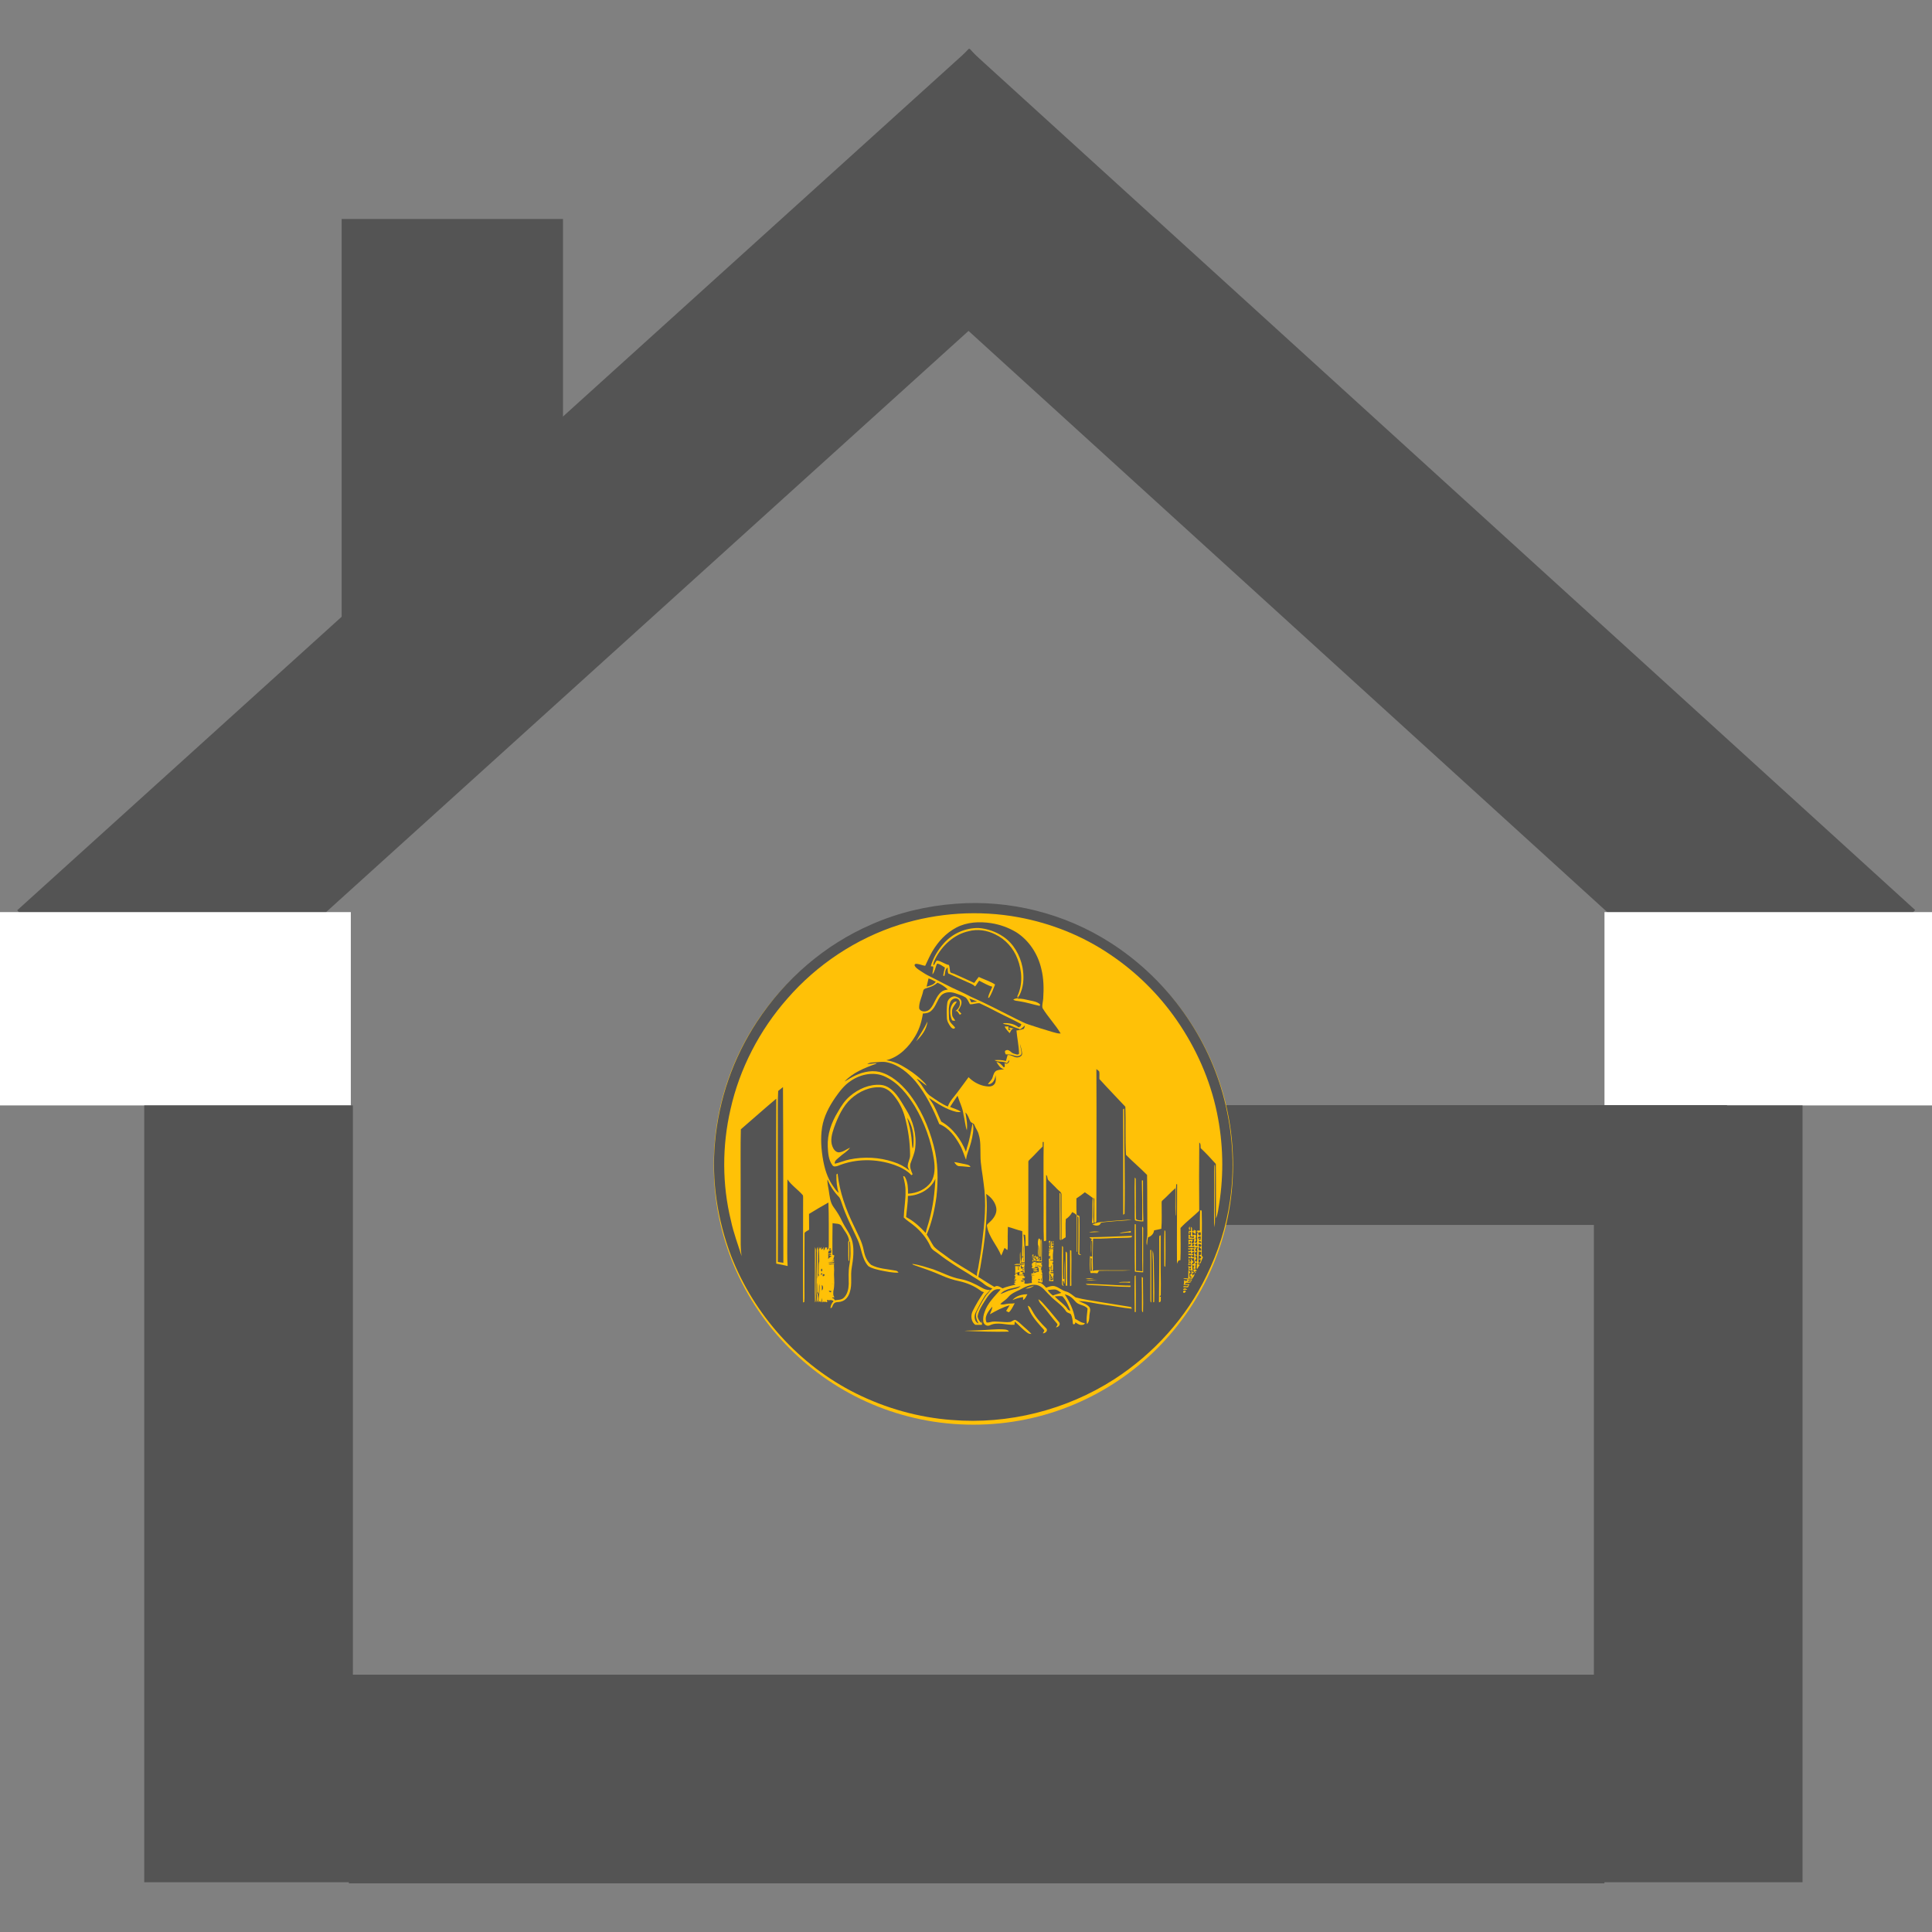 <svg xmlns="http://www.w3.org/2000/svg" xmlns:xlink="http://www.w3.org/1999/xlink" width="500" zoomAndPan="magnify" viewBox="0 0 375 375" height="500" preserveAspectRatio="xMidYMid meet" version="1.0"><rect x="0" y="0" width="375" height="375" fill="#808080" stroke="none"/><defs><clipPath id="ce4c3c2eb5"><path d="M 66.316 42.496 L 109.273 42.496 L 109.273 129.141 L 66.316 129.141 Z M 66.316 42.496 " clip-rule="nonzero"/></clipPath><clipPath id="8d5d4434f9"><path d="M 311.43 177.039 L 375 177.039 L 375 214.559 L 311.43 214.559 Z M 311.43 177.039 " clip-rule="nonzero"/></clipPath><clipPath id="93463673d6"><path d="M 0 177.039 L 68.141 177.039 L 68.141 214.559 L 0 214.559 Z M 0 177.039 " clip-rule="nonzero"/></clipPath><clipPath id="abc356c2a8"><path d="M 138.535 175.73 L 239.336 175.73 L 239.336 276.531 L 138.535 276.531 Z M 138.535 175.73 " clip-rule="nonzero"/></clipPath><clipPath id="7ad9c8c792"><path d="M 188.934 175.73 C 161.098 175.73 138.535 198.297 138.535 226.133 C 138.535 253.969 161.098 276.531 188.934 276.531 C 216.77 276.531 239.336 253.969 239.336 226.133 C 239.336 198.297 216.77 175.73 188.934 175.73 Z M 188.934 175.73 " clip-rule="nonzero"/></clipPath><clipPath id="52ed232ddf"><path d="M 138.082 175 L 240 175 L 240 276 L 138.082 276 Z M 138.082 175 " clip-rule="nonzero"/></clipPath></defs><path stroke-linecap="butt" transform="matrix(-0.556, 0.503, -0.503, -0.556, 215.363, 39.468)" fill="none" stroke-linejoin="miter" d="M 0.001 27.001 L 332.488 27 " stroke="#545454" stroke-width="54" stroke-opacity="1" stroke-miterlimit="4"/><path stroke-linecap="butt" transform="matrix(0.555, 0.505, -0.505, 0.555, 188.026, 9.478)" fill="none" stroke-linejoin="miter" d="M -0.001 27.001 L 331.007 27.002 " stroke="#545454" stroke-width="54" stroke-opacity="1" stroke-miterlimit="4"/><g clip-path="url(#ce4c3c2eb5)"><path fill="#545454" d="M 66.316 42.496 L 109.273 42.496 L 109.273 129.078 L 66.316 129.078 Z M 66.316 42.496 " fill-opacity="1" fill-rule="nonzero"/></g><g clip-path="url(#8d5d4434f9)"><path fill="#ffffff" d="M 311.43 177.039 L 375.035 177.039 L 375.035 214.559 L 311.43 214.559 Z M 311.43 177.039 " fill-opacity="1" fill-rule="nonzero"/></g><g clip-path="url(#93463673d6)"><path fill="#ffffff" d="M -0.055 177.039 L 68.094 177.039 L 68.094 214.559 L -0.055 214.559 Z M -0.055 177.039 " fill-opacity="1" fill-rule="nonzero"/></g><path stroke-linecap="butt" transform="matrix(0, 0.75, -0.75, 0, 68.496, 214.558)" fill="none" stroke-linejoin="miter" d="M 0.001 26.999 L 201.037 26.999 " stroke="#545454" stroke-width="54" stroke-opacity="1" stroke-miterlimit="4"/><path stroke-linecap="butt" transform="matrix(0, 0.75, -0.75, 0, 349.871, 214.558)" fill="none" stroke-linejoin="miter" d="M 0.001 27 L 201.037 27 " stroke="#545454" stroke-width="54" stroke-opacity="1" stroke-miterlimit="4"/><path stroke-linecap="butt" transform="matrix(-0.75, 0, 0, -0.75, 335.211, 237.757)" fill="none" stroke-linejoin="miter" d="M 0 15.499 L 176.38 15.499 " stroke="#545454" stroke-width="31" stroke-opacity="1" stroke-miterlimit="4"/><path stroke-linecap="butt" transform="matrix(-0.75, 0, 0, -0.75, 311.418, 365.555)" fill="none" stroke-linejoin="miter" d="M 0 27.001 L 324.938 27.001 " stroke="#545454" stroke-width="54" stroke-opacity="1" stroke-miterlimit="4"/><g clip-path="url(#abc356c2a8)"><g clip-path="url(#7ad9c8c792)"><path fill="#ffc107" d="M 138.535 175.73 L 239.336 175.73 L 239.336 276.531 L 138.535 276.531 Z M 138.535 175.73 " fill-opacity="1" fill-rule="nonzero"/></g></g><path fill="#545454" d="M 232.352 241.262 L 231.895 241.625 C 232.035 241.785 232.219 241.879 232.426 241.906 C 232.406 241.691 232.387 241.477 232.352 241.262 Z M 232.352 241.262 " fill-opacity="1" fill-rule="nonzero"/><path fill="#545454" d="M 231.934 242.09 L 232.203 242.371 C 231.766 242.547 232.07 242.863 232.359 242.977 C 232.098 242.957 231.941 243.07 231.887 243.312 L 232.332 243.738 L 231.949 243.691 C 232.008 243.898 232.09 244.102 232.191 244.297 L 231.902 244.715 L 232.297 244.938 C 232.5 244.426 232.332 243.867 232.379 243.348 C 232.371 243.031 232.473 242.707 232.34 242.398 L 232.574 242.109 L 231.941 242.109 Z M 231.934 242.09 " fill-opacity="1" fill-rule="nonzero"/><path fill="#545454" d="M 232.668 242.047 C 232.648 242.277 232.648 242.512 232.656 242.742 L 233.141 242.742 C 233.207 242.398 232.992 242.129 232.668 242.047 Z M 232.668 242.047 " fill-opacity="1" fill-rule="nonzero"/><path fill="#545454" d="M 232.695 243.629 L 233.141 243.535 L 233.141 242.977 L 232.641 242.93 C 232.668 243.395 232.656 243.852 232.609 244.316 C 232.609 244.578 232.629 244.848 232.641 245.117 L 232.992 244.984 C 233.012 244.801 233.031 244.621 233.047 244.445 L 232.676 244.445 L 232.695 244.336 L 233.047 244.242 C 233.422 243.98 232.844 243.785 232.695 243.629 Z M 232.695 243.629 " fill-opacity="1" fill-rule="nonzero"/><path fill="#545454" d="M 232.656 240.668 C 233.188 240.93 233.004 240.258 233.066 239.996 C 232.762 239.953 232.527 240.043 232.492 240.406 L 232.91 240.324 Z M 232.656 240.668 " fill-opacity="1" fill-rule="nonzero"/><path fill="#545454" d="M 232.809 241.457 C 232.34 241.449 232.816 242.371 233.094 241.906 C 233.336 241.73 233.012 241.414 232.809 241.457 Z M 232.809 241.457 " fill-opacity="1" fill-rule="nonzero"/><path fill="#545454" d="M 231.531 241.43 C 231.254 241.469 231.309 241.969 231.605 241.84 C 231.902 241.711 231.859 241.273 231.531 241.43 Z M 231.531 241.43 " fill-opacity="1" fill-rule="nonzero"/><path fill="#545454" d="M 231.383 242.547 C 231.18 242.781 231.598 243.012 231.754 242.789 C 231.914 242.566 231.531 242.285 231.383 242.547 Z M 231.383 242.547 " fill-opacity="1" fill-rule="nonzero"/><path fill="#545454" d="M 231.059 241.281 C 231.234 241.152 231.242 241.012 231.086 240.863 C 230.797 240.984 230.789 241.125 231.059 241.281 Z M 231.059 241.281 " fill-opacity="1" fill-rule="nonzero"/><path fill="#545454" d="M 230.832 245.078 C 230.758 245.328 230.852 245.414 231.121 245.328 C 231.188 245.059 231.094 244.977 230.832 245.078 Z M 230.832 245.078 " fill-opacity="1" fill-rule="nonzero"/><path fill="#545454" d="M 230.898 246.074 C 230.797 246.344 230.879 246.445 231.133 246.383 C 231.227 246.113 231.141 246.008 230.898 246.074 Z M 230.898 246.074 " fill-opacity="1" fill-rule="nonzero"/><path fill="#545454" d="M 232.715 240.938 C 232.527 241.18 232.973 241.328 233.133 241.18 C 233.289 241.031 232.863 240.789 232.715 240.938 Z M 232.715 240.938 " fill-opacity="1" fill-rule="nonzero"/><path fill="#545454" d="M 229.914 248.613 L 229.914 248.699 L 230.387 248.699 L 230.387 248.613 Z M 229.914 248.613 " fill-opacity="1" fill-rule="nonzero"/><path fill="#545454" d="M 232.898 239.832 C 233.18 239.719 233.039 239.41 233.047 239.188 L 232.621 239.215 C 232.5 239.41 232.566 239.664 232.762 239.773 C 232.809 239.801 232.852 239.82 232.898 239.832 Z M 232.898 239.832 " fill-opacity="1" fill-rule="nonzero"/><path fill="#545454" d="M 161.336 243.57 C 161.309 243.266 160.938 243.449 160.75 243.43 C 160.77 243.719 160.797 244.008 160.742 244.297 L 160.789 244.336 C 160.957 244.102 161.188 243.953 161.422 243.793 L 160.824 243.711 C 160.992 243.656 161.16 243.609 161.336 243.57 Z M 161.336 243.57 " fill-opacity="1" fill-rule="nonzero"/><path fill="#545454" d="M 179.188 192.359 C 178.965 193.488 178.34 194.559 178.406 195.73 C 178.738 196.559 179.977 196.438 180.508 195.859 C 181.438 194.863 181.645 193.34 182.758 192.5 C 183.105 192.203 183.559 192.148 183.98 192.062 C 183.391 191.504 182.715 191.059 181.969 190.75 C 181.449 191.199 180.832 191.523 180.164 191.691 C 179.801 191.832 179.242 191.879 179.188 192.359 Z M 179.188 192.359 " fill-opacity="1" fill-rule="nonzero"/><path fill="#545454" d="M 211.879 244.578 C 211.953 244.363 211.895 244.215 211.711 244.148 C 211.656 244.984 211.656 245.832 211.699 246.672 L 211.934 246.688 C 211.895 245.98 211.84 245.285 211.879 244.578 Z M 211.879 244.578 " fill-opacity="1" fill-rule="nonzero"/><path fill="#545454" d="M 181.625 190.555 C 181.18 190.297 180.711 190.082 180.23 189.902 C 180.109 190.445 179.977 190.984 179.848 191.523 C 180.48 191.328 181.262 191.152 181.625 190.555 Z M 181.625 190.555 " fill-opacity="1" fill-rule="nonzero"/><path fill="#545454" d="M 202.488 193.812 C 202.617 191.887 202.59 189.922 202.117 188.043 C 201.457 185.176 199.734 182.508 197.223 180.926 C 195.73 180.039 194.094 179.453 192.383 179.184 C 190.121 178.84 187.684 178.953 185.625 180.039 C 183.57 181.129 182.109 182.758 180.973 184.645 C 180.441 185.551 180.043 186.527 179.578 187.465 C 179.027 187.383 178.527 187.141 177.977 187.086 C 177.762 187.047 177.457 187.121 177.531 187.402 C 177.707 187.84 178.133 188.082 178.496 188.34 C 179.02 188.668 179.52 189.031 180.07 189.309 C 182.211 190.359 184.285 191.543 186.473 192.492 C 187.133 192.781 187.766 193.125 188.41 193.449 C 191.387 194.762 194.281 196.289 197.191 197.75 C 198.031 198.121 198.82 198.613 199.707 198.875 C 201.23 199.379 202.766 199.871 204.312 200.316 C 204.824 200.438 205.336 200.645 205.875 200.598 C 204.832 198.855 203.398 197.387 202.348 195.656 C 202.219 195.051 202.461 194.418 202.488 193.812 Z M 201.816 195.246 C 200.477 194.965 199.164 194.527 197.797 194.332 C 197.418 194.242 196.961 194.316 196.68 193.988 C 196.953 193.859 197.25 193.777 197.555 193.758 L 197.465 193.355 C 198.551 191.105 198.395 188.414 197.5 186.125 C 196.719 184.051 195.145 182.281 193.137 181.344 C 191.562 180.562 189.73 180.281 188.016 180.746 C 185.16 181.363 182.871 183.539 181.551 186.07 C 181.391 186.488 181.074 186.926 181.188 187.391 C 181.465 187.16 181.551 186.711 181.82 186.434 C 182.676 186.508 183.348 187.148 184.191 187.309 C 184.34 187.688 184.34 188.109 184.398 188.508 C 184.453 188.91 184.891 188.871 185.16 189 C 186.48 189.57 187.785 190.191 189.098 190.789 C 189.375 190.387 189.676 190.008 189.973 189.625 C 191.023 190.117 192.176 190.473 193.145 191.086 C 192.809 191.953 192.492 192.855 191.992 193.645 L 191.797 193.699 C 191.871 192.938 192.344 192.238 192.605 191.516 C 191.695 191.281 190.895 190.75 190.055 190.352 C 189.766 190.703 189.57 191.133 189.254 191.469 C 188.836 191.02 188.25 190.852 187.719 190.602 L 184.062 188.945 C 183.922 188.574 183.969 188.172 183.941 187.793 C 183.383 188.117 183.484 188.898 183.309 189.449 L 183.066 189.348 C 183.152 188.824 183.281 188.312 183.41 187.801 C 182.945 187.539 182.527 187.168 182.008 187.039 L 181.828 187.133 C 181.551 187.793 181.465 188.562 180.992 189.133 C 180.965 188.609 181.215 188.082 181.133 187.586 L 180.664 187.559 C 181.121 185.895 182.051 184.375 183.195 183.094 C 184.91 181.176 187.367 180.098 189.934 180.125 C 191.664 180.254 193.32 180.84 194.754 181.816 C 196.754 183.168 198.004 185.43 198.469 187.766 C 198.758 189.363 198.738 191.066 198.133 192.602 C 198.004 192.91 197.891 193.234 197.648 193.469 C 197.613 193.598 197.586 193.738 197.555 193.867 C 198.328 193.766 199.09 194.027 199.844 194.176 C 200.598 194.324 201.336 194.445 201.883 194.949 Z M 201.816 195.246 " fill-opacity="1" fill-rule="nonzero"/><path fill="#545454" d="M 189.656 194.398 C 189.164 194.184 188.648 194.008 188.148 193.805 C 188.27 194.055 188.398 194.305 188.531 194.559 C 188.902 194.473 189.273 194.445 189.656 194.398 Z M 189.656 194.398 " fill-opacity="1" fill-rule="nonzero"/><path fill="#545454" d="M 197.297 199.527 C 196.699 199.352 196.16 198.977 195.535 198.895 C 195.23 198.828 194.895 198.828 194.645 198.613 C 195.695 198.512 196.887 198.707 197.703 199.395 L 198.078 199.211 L 198.254 198.801 C 196.719 197.945 195.117 197.238 193.555 196.426 C 192.43 195.824 191.293 195.254 190.141 194.727 C 189.516 194.668 188.902 194.977 188.258 194.922 C 188.016 194.465 187.82 193.941 187.422 193.609 C 186.797 193.227 186.09 193.012 185.41 192.781 C 184.508 192.48 183.402 192.492 182.684 193.199 C 181.867 194.102 181.66 195.434 180.711 196.23 C 180.285 196.613 179.688 196.699 179.129 196.727 C 178.906 198.234 178.469 199.723 177.688 201.043 C 176.422 203.203 174.535 205.164 172.039 205.789 C 173.082 205.949 174.086 206.301 175.008 206.824 C 176.441 207.633 177.809 208.57 178.992 209.715 C 179.316 210.031 179.66 210.332 179.875 210.738 C 179.203 210.332 178.656 209.734 177.938 209.383 C 178.191 209.781 178.543 210.105 178.805 210.508 C 179.383 211.297 179.82 212.246 180.676 212.797 C 181.734 213.512 182.789 214.297 183.98 214.777 C 184.352 213.672 185.234 212.863 185.895 211.93 C 186.555 211 187.32 210.051 188 209.082 C 188.789 209.895 189.785 210.469 190.883 210.75 C 191.527 210.879 192.289 211.039 192.848 210.602 C 193.406 210.164 193.305 209.309 193.238 208.664 C 193.164 209.465 192.719 210.527 191.75 210.422 C 192.047 209.984 192.492 209.652 192.66 209.129 C 192.828 208.609 192.957 207.984 193.516 207.773 C 194.074 207.559 194.449 207.66 194.902 207.52 C 194.148 207.41 193.789 206.703 193.406 206.125 C 194.027 206.227 194.438 206.691 194.812 207.156 C 195.203 207.203 194.922 206.508 195.043 206.32 C 195.398 206.758 195.984 206.199 195.91 205.754 C 195.742 205.957 195.602 206.172 195.445 206.375 C 194.746 205.902 193.73 206.219 193.023 205.781 C 193.77 205.715 194.531 205.734 195.25 205.938 C 195.359 205.559 195.461 205.176 195.574 204.793 C 196.309 204.652 196.934 205.418 197.688 205.211 C 198.031 205.148 198.414 204.895 198.395 204.504 C 198.336 203.844 198.16 203.203 197.965 202.578 C 198.039 203.266 198.328 203.938 198.246 204.637 C 197.871 205.129 197.184 205.035 196.68 204.84 C 196.18 204.645 195.703 204.684 195.211 204.652 C 195.109 204.41 194.914 204.031 195.238 203.871 C 195.91 203.582 196.234 204.41 196.832 204.523 C 197.137 204.598 197.566 204.848 197.797 204.523 C 197.77 203.008 197.426 201.52 197.297 200.012 C 197.789 199.965 198.262 199.863 198.73 199.695 C 198.84 199.488 198.906 199.266 198.934 199.035 C 198.609 199.293 198.348 199.648 197.945 199.797 C 197.742 199.676 197.527 199.582 197.297 199.527 Z M 177.828 202.094 C 178.562 200.82 179.41 199.609 180.023 198.27 C 179.875 199.777 178.898 201.07 177.828 202.094 Z M 184.816 196.996 C 184.824 197.453 185.246 197.723 185.395 198.129 C 185.16 198.094 184.824 198.195 184.742 197.898 C 184.406 197.09 184.324 196.156 184.629 195.328 C 184.855 194.891 185.125 194.289 185.727 194.418 C 185.449 194.91 185.02 195.328 184.844 195.879 C 184.75 196.23 184.789 196.613 184.816 196.996 Z M 186.305 196.957 C 186.008 196.68 185.867 196.035 185.348 196.277 C 186.137 195.914 186.668 194.77 186.082 194.035 C 185.59 193.504 184.742 193.867 184.473 194.453 C 184.016 195.461 184.191 196.594 184.203 197.664 C 184.223 198.457 184.973 198.875 185.383 199.453 C 185.227 199.863 184.723 199.59 184.555 199.34 C 184.145 198.793 183.773 198.168 183.785 197.469 C 183.754 196.52 183.727 195.555 183.875 194.613 C 183.988 193.934 184.621 193.395 185.309 193.375 C 185.812 193.496 186.418 193.73 186.586 194.277 C 186.754 194.828 186.371 195.582 185.98 196.102 C 186.195 196.316 186.418 196.539 186.613 196.773 Z M 195.965 200.539 C 195.641 200.113 195.203 199.75 195.008 199.246 L 195.75 199.23 C 195.75 199.48 195.75 199.73 195.762 199.984 L 196.254 199.777 L 195.91 199.684 L 195.926 199.441 C 196.227 199.547 196.531 199.609 196.84 199.629 C 196.309 199.629 196.199 200.188 195.965 200.531 Z M 195.965 200.539 " fill-opacity="1" fill-rule="nonzero"/><path fill="#545454" d="M 151.047 211.754 C 150.914 214.016 151 216.297 150.973 218.566 C 150.941 227.359 151.027 236.156 150.973 244.949 L 152.051 245.117 C 152.023 233.746 152.043 222.371 151.977 211 C 151.68 211.262 151.352 211.484 151.047 211.754 Z M 151.047 211.754 " fill-opacity="1" fill-rule="nonzero"/><path fill="#545454" d="M 190.309 224.16 C 190.277 222.82 190.371 221.441 189.953 220.148 C 189.797 219.516 189.375 219.012 189.152 218.406 C 189.051 217.98 188.484 218.008 188.324 217.625 C 188.035 217.051 187.898 216.371 187.387 215.934 C 187.57 217.078 187.82 218.23 187.664 219.395 C 187.328 218.398 187.273 217.34 187.012 216.324 C 186.855 215.039 186.238 213.895 185.859 212.676 C 185.355 213.383 184.891 214.117 184.406 214.844 C 185.105 215.199 185.934 215.309 186.52 215.84 C 186.23 215.859 185.934 215.859 185.645 215.82 C 183.68 215.355 181.977 214.211 180.32 213.105 C 180.629 213.664 181.066 214.145 181.328 214.73 C 181.848 215.691 182.203 216.734 182.695 217.699 C 184.957 218.965 186.527 221.18 187.496 223.547 C 187.551 223.266 187.617 222.996 187.699 222.727 C 188.223 221.211 188.445 219.629 188.77 218.062 C 189.004 218.621 188.922 219.246 188.863 219.832 C 188.688 221.133 188.324 222.41 187.859 223.637 C 187.691 224.113 187.57 224.598 187.504 225.098 C 187.105 224.18 186.855 223.191 186.352 222.316 C 185.422 220.613 184.176 218.91 182.305 218.176 C 181.133 215.242 179.707 212.352 177.699 209.895 C 176.246 208.219 174.441 206.684 172.215 206.199 C 171.266 205.977 170.301 206.199 169.34 206.227 C 168.977 206.227 168.625 206.34 168.336 206.551 C 168.949 206.508 169.555 206.367 170.18 206.375 L 170.031 206.488 C 167.824 207.27 165.555 208.18 163.926 209.922 C 164.426 209.688 164.855 209.344 165.348 209.094 C 166.957 208.207 168.855 207.652 170.691 208.051 C 172.953 208.629 174.766 210.238 176.227 211.988 C 178.648 215.02 180.246 218.633 181.223 222.363 C 182.09 225.582 182.125 228.969 181.766 232.273 C 181.418 234.785 180.871 237.289 179.875 239.625 C 180.367 240.379 180.758 241.188 181.254 241.934 C 181.988 242.707 182.918 243.254 183.754 243.898 C 185.605 245.312 187.691 246.371 189.629 247.676 C 189.57 247.164 189.758 246.68 189.852 246.176 C 190.141 244.5 190.438 242.836 190.633 241.152 C 191.105 237.363 191.496 233.504 190.922 229.695 C 190.727 227.863 190.289 226.031 190.309 224.16 Z M 186.25 226.355 C 185.758 226.363 185.441 225.938 185.215 225.562 C 185.941 225.648 186.66 225.852 187.375 225.973 C 187.746 226.059 188.203 226.121 188.371 226.512 C 187.672 226.496 186.965 226.363 186.25 226.355 Z M 186.25 226.355 " fill-opacity="1" fill-rule="nonzero"/><path fill="#545454" d="M 177.129 222.895 C 177.336 222.613 177.277 222.242 177.316 221.918 C 177.41 220.195 177.074 218.352 176.07 216.93 C 176.422 218.203 176.777 219.496 176.914 220.816 C 177 221.508 177 222.203 177.129 222.895 Z M 177.129 222.895 " fill-opacity="1" fill-rule="nonzero"/><path fill="#545454" d="M 176.645 224.16 C 176.637 221.664 176.266 219.18 175.621 216.77 C 175.23 215.336 174.551 213.988 173.629 212.816 C 172.969 211.961 172.086 211.16 170.961 211.055 C 168.82 210.879 166.746 211.867 165.18 213.262 C 163.617 214.656 162.621 216.836 161.887 218.883 C 161.496 220.035 161.105 221.332 161.57 222.52 C 161.773 223.051 162.176 223.637 162.797 223.676 C 163.617 223.629 164.27 223.078 164.996 222.762 C 164.473 223.535 163.598 223.953 162.938 224.578 C 162.574 224.941 161.914 225.266 162.035 225.879 C 163.004 225.668 163.926 225.246 164.902 225.051 C 167.703 224.477 170.672 224.613 173.391 225.527 C 174.535 225.879 175.605 226.449 176.535 227.203 C 176.375 226.895 176.145 226.598 176.199 226.234 C 176.234 225.527 176.684 224.895 176.645 224.16 Z M 176.645 224.16 " fill-opacity="1" fill-rule="nonzero"/><path fill="#545454" d="M 196.215 250.391 C 196.848 250.168 197.621 250.168 198.098 249.621 C 196.801 250.121 195.129 250.02 194.18 251.176 C 194.867 250.949 195.508 250.57 196.215 250.391 Z M 196.215 250.391 " fill-opacity="1" fill-rule="nonzero"/><path fill="#545454" d="M 198.738 246.734 C 198.543 246.672 198.172 246.652 198.059 246.855 C 198.254 246.93 198.652 246.957 198.738 246.734 Z M 198.738 246.734 " fill-opacity="1" fill-rule="nonzero"/><g clip-path="url(#52ed232ddf)"><path fill="#545454" d="M 237.32 212.266 C 233.961 200.262 225.996 189.652 215.488 182.953 C 206.676 177.305 196.012 174.613 185.562 175.414 C 179.93 175.816 174.355 177.137 169.184 179.418 C 160.09 183.336 152.328 190.09 146.914 198.344 C 142.309 205.359 139.516 213.402 138.781 221.758 C 138.09 229.203 139.266 236.777 141.906 243.766 C 146.355 255.223 155.129 264.977 166.141 270.465 C 171.918 273.34 178.246 275.129 184.688 275.613 C 195.695 276.531 206.953 273.695 216.242 267.73 C 223.91 262.777 230.285 255.754 234.23 247.508 C 236.445 242.965 238.02 238.09 238.734 233.082 C 239.766 226.141 239.191 219.012 237.32 212.266 Z M 158.359 251.77 C 158.312 252.105 158.434 252.504 158.191 252.793 C 158.098 250.227 158.211 247.656 158.172 245.09 C 158.203 244.074 158.129 243.059 158.203 242.047 L 158.352 242.527 C 158.414 245.609 158.23 248.688 158.359 251.77 Z M 158.52 252.773 C 158.488 252.207 158.648 251.641 158.5 251.082 L 158.715 251.016 C 158.723 251.594 158.973 252.348 158.52 252.773 Z M 187.234 258.312 C 188.027 258.238 188.828 258.266 189.617 258.219 C 191.441 258.199 193.258 257.895 195.082 258.059 C 195.359 258.105 195.703 258.152 195.805 258.469 C 192.949 258.535 190.094 258.441 187.234 258.32 Z M 202.406 258.797 L 202.711 258.293 C 202.562 257.949 202.238 257.727 202.012 257.438 C 200.98 256.254 199.883 255 199.492 253.453 C 199.984 253.547 200.125 254.078 200.367 254.441 C 201.062 255.762 202.09 256.859 203.141 257.902 C 203.41 258.387 202.852 258.805 202.406 258.797 Z M 196.516 252.348 C 197.203 251.52 198.375 251.211 199.418 251.219 C 199.184 251.621 199.008 252.105 198.578 252.336 C 198.578 252.199 198.59 251.91 198.59 251.762 C 197.871 251.836 197.184 252.078 196.516 252.348 Z M 199.035 250.121 C 199.566 249.852 200.145 249.695 200.711 249.547 C 200.234 249.926 199.641 250.133 199.035 250.121 Z M 204.953 257.633 C 205.086 257.41 205.418 257.141 205.148 256.887 C 204.238 255.863 203.457 254.738 202.57 253.695 C 202.18 253.23 201.668 252.812 201.559 252.18 C 202.105 252.516 202.496 253.027 202.926 253.5 C 203.855 254.504 204.676 255.605 205.57 256.637 C 205.922 257.094 205.438 257.633 204.953 257.633 Z M 220.242 254.656 C 220.227 252.336 220.18 250.012 220.234 247.695 L 220.43 247.527 C 220.477 249.898 220.449 252.281 220.457 254.656 L 220.234 254.656 Z M 221.863 254.711 C 221.582 254.59 221.668 254.262 221.648 254.023 C 221.668 251.965 221.641 249.91 221.613 247.852 L 221.844 248 C 221.836 250.242 221.93 252.477 221.863 254.711 Z M 221.883 246.957 C 221.344 246.949 220.812 246.902 220.281 246.828 C 220.215 243.758 220.242 240.688 220.242 237.617 L 220.457 237.633 C 220.484 240.641 220.469 243.645 220.496 246.652 L 221.75 246.754 C 221.648 243.859 221.762 240.965 221.695 238.07 C 221.844 238.172 221.918 238.352 221.891 238.527 C 221.863 241.336 221.91 244.148 221.883 246.957 Z M 220.301 236.871 C 220.254 236.574 220.234 236.266 220.242 235.969 C 220.273 233.492 220.168 231.027 220.254 228.551 L 220.449 228.785 C 220.484 231.379 220.438 233.984 220.496 236.582 C 220.766 236.945 221.305 236.824 221.703 236.91 C 221.723 234.312 221.715 231.715 221.641 229.129 L 221.855 229.109 C 221.891 231.762 221.824 234.422 221.93 237.074 C 221.379 237.086 220.832 237.02 220.301 236.871 Z M 223.285 252.094 C 223.258 248.93 223.332 245.777 223.258 242.621 L 223.453 242.621 C 223.445 246.02 223.465 249.414 223.465 252.812 C 223.195 252.672 223.332 252.336 223.285 252.094 Z M 224.031 252.699 L 223.836 252.785 C 223.844 250.316 223.797 247.859 223.789 245.395 C 223.797 244.484 223.641 243.582 223.734 242.68 C 223.965 243.508 223.918 244.379 223.957 245.227 C 223.965 247.723 224.098 250.215 224.031 252.699 Z M 224.953 252.773 C 224.973 248.93 225.035 245.09 225.008 241.234 C 225.008 240.781 224.98 240.312 225.047 239.859 L 225.289 239.773 C 225.289 242.902 225.258 246.027 225.324 249.156 C 225.316 249.91 225.297 250.652 225.305 251.406 L 225.094 251.641 C 225.156 251.703 225.25 251.723 225.336 251.703 C 225.223 252.066 225.5 252.766 224.953 252.773 Z M 226.18 245.906 L 225.996 245.723 C 226.004 243.414 225.938 241.105 226.023 238.797 C 226.293 238.918 226.172 239.254 226.207 239.477 C 226.199 241.625 226.254 243.777 226.18 245.906 Z M 229.652 250.812 C 229.578 250.543 229.93 250.422 230.125 250.543 C 230.32 250.664 229.766 251.191 229.652 250.812 Z M 229.66 250.375 C 229.645 249.938 230.277 250.074 230.441 250.309 Z M 232.055 247.109 L 231.941 247.09 C 231.941 247.031 231.934 246.922 231.934 246.867 L 232.035 246.82 L 232.117 246.957 Z M 233.43 244.148 C 233.281 244.484 233.152 244.816 233.047 245.172 L 232.379 245.254 C 232.547 245.359 232.715 245.441 232.898 245.508 C 232.777 245.617 232.676 245.75 232.613 245.898 C 232.508 246.039 232.473 246.242 232.324 246.324 C 232.184 245.887 232.379 245.422 232.332 244.977 L 231.961 245.266 L 232.164 245.496 C 231.754 245.73 232.473 246.492 231.633 246.242 C 231.664 246.039 231.691 245.824 231.867 245.684 L 231.363 245.562 C 231.484 245.918 231.41 246.297 231.531 246.652 C 231.27 246.566 230.992 246.52 230.715 246.512 C 230.789 246.707 230.945 246.867 231.141 246.941 C 230.629 247.031 230.938 247.648 230.918 248 L 231.477 247.945 C 231.336 247.871 231.195 247.797 231.059 247.742 C 231.047 247.629 231.047 247.406 231.039 247.293 L 231.281 247.293 C 231.27 247.125 231.242 246.793 231.234 246.633 L 231.578 246.93 L 231.801 246.754 L 231.559 246.512 L 231.914 246.344 L 232.25 246.559 L 232.332 246.652 C 231.922 246.66 231.719 247.043 231.363 247.184 L 231.531 247.621 C 231.633 247.48 231.719 247.332 231.781 247.172 C 231.969 247.562 231.57 247.871 231.422 248.195 C 231.121 248.176 230.789 248.094 230.535 248.336 C 230.816 248.383 231.105 248.391 231.383 248.344 L 231.27 248.586 C 230.938 248.438 230.676 248.512 230.48 248.809 L 231.254 248.707 C 231.059 249.062 230.574 248.969 230.238 248.969 L 229.902 249.23 L 230.879 249.258 C 230.758 249.453 230.668 249.648 230.582 249.863 L 229.707 249.863 L 229.727 249.621 C 230.035 249.621 230.594 249.844 230.656 249.398 L 229.734 249.398 C 229.848 249.109 229.84 248.801 229.793 248.504 L 230.473 248.539 L 230.453 248.297 L 229.66 248.223 C 229.949 248.027 230.293 248.141 230.621 248.16 C 230.703 247.5 230.609 246.836 230.723 246.176 C 230.684 246.027 230.656 245.871 230.648 245.711 L 231.105 245.945 L 231.227 245.434 L 230.609 245.555 C 230.805 245.18 230.676 244.734 230.723 244.324 L 230.926 244.613 L 230.758 244.895 L 231.227 244.863 L 231.105 244.336 C 231.41 244.418 231.391 244.801 231.68 244.922 C 231.543 245.07 231.316 245.172 231.336 245.434 C 231.652 245.449 231.82 245.254 231.914 244.996 C 231.766 244.754 231.766 244.473 231.766 244.195 C 231.512 244.242 231.227 244.316 231.012 244.129 L 230.703 244.277 L 230.703 243.84 L 231.105 244.094 L 231.148 243.711 C 231.316 243.945 231.578 244.082 231.859 244.102 L 231.738 243.477 L 231.859 242.918 C 231.625 242.984 231.391 243.07 231.289 243.301 L 231.633 243.516 C 231.449 243.859 230.965 243.496 230.656 243.598 C 230.656 243.523 230.668 243.375 230.676 243.312 L 231.254 243.402 L 231.113 242.984 C 230.965 243.004 230.824 243.059 230.703 243.133 L 230.637 242.816 C 230.898 242.828 231.289 242.902 231.215 242.473 L 230.648 242.527 L 230.676 242.23 L 230.938 242.344 C 231.133 242.195 231.391 242.211 231.605 242.316 L 231.895 242.316 L 231.781 241.941 C 231.449 242.176 231.031 242.027 230.656 242.016 C 230.656 241.953 230.656 241.832 230.656 241.766 C 230.91 241.895 231.086 241.84 231.18 241.59 C 231.094 241.246 230.816 241.516 230.637 241.609 C 230.73 241.293 230.73 240.965 230.648 240.648 C 230.953 240.648 231.27 240.641 231.578 240.602 C 231.41 240.797 231.301 241.051 231.27 241.309 C 231.754 241.422 231.887 241.031 231.719 240.676 L 231.922 240.406 C 231.512 240.48 231.094 240.48 230.684 240.426 C 230.723 240.156 230.723 239.887 230.676 239.625 L 231.031 239.785 L 230.863 240.223 C 231.066 240.176 231.281 240.191 231.477 240.27 C 231.773 240.465 231.754 240.035 231.719 239.875 C 231.512 240.062 231.301 240.082 231.074 239.922 C 231.18 239.664 231.188 239.375 231.105 239.105 L 230.852 239.141 L 230.938 239.477 L 230.715 239.477 C 230.742 239.273 230.684 239.047 230.805 238.871 L 231.16 238.973 C 231.16 238.695 231.16 238.426 231.18 238.145 C 231.586 238.293 231.121 238.984 231.633 239.039 L 231.781 238.527 L 231.801 238.816 L 232.109 238.816 L 232.062 239.543 C 231.801 239.43 231.691 239.113 231.363 239.152 L 231.457 239.812 C 231.664 239.766 232.023 239.449 232.137 239.793 C 232.25 240.137 231.867 240.473 232.203 240.676 C 232.082 240.855 231.969 241.031 231.875 241.219 L 232.34 241.199 C 232.434 240.66 232.285 240.09 232.371 239.543 C 232.25 239.336 232.75 239.039 232.25 239.066 L 232.398 238.844 L 232.898 238.871 C 232.918 237.586 232.871 236.293 232.945 235.02 C 233.125 234.637 233.309 235.129 233.254 235.309 C 233.348 238.129 233.227 240.945 233.262 243.766 C 233.375 243.887 233.559 244.008 233.43 244.148 Z M 230.91 238.043 C 230.945 238.266 230.973 238.5 230.992 238.723 C 230.637 238.648 230.742 238.258 230.91 238.043 Z M 235.719 238.211 C 235.562 235.977 235.699 233.727 235.672 231.492 C 235.711 229.668 235.617 227.836 235.711 226.02 C 235.785 226.18 235.832 226.348 235.82 226.523 C 235.805 229.137 235.84 231.754 235.785 234.359 C 235.746 235.66 235.941 236.953 235.719 238.211 Z M 236.641 233.688 C 236.473 234.617 236.418 235.605 236.016 236.473 C 236 232.953 236.035 229.426 235.988 225.918 C 235.051 224.867 234.082 223.816 233.047 222.848 C 233.004 222.477 233.113 222.02 232.777 221.758 C 232.73 226.168 232.723 230.582 232.77 235 C 231.598 236.145 230.238 237.148 229.133 238.352 C 229.133 240.434 229.215 242.527 229.113 244.613 C 228.656 244.531 228.602 244.977 228.453 245.285 C 228.406 240.148 228.48 235.012 228.48 229.871 L 228.312 229.844 C 228.137 231.828 228.32 233.82 228.227 235.801 L 228.164 236.004 C 228.105 234.211 228.152 232.414 228.145 230.617 C 227.27 231.371 226.508 232.246 225.633 233.008 C 225.398 233.168 225.492 233.473 225.473 233.715 C 225.465 235.309 225.547 236.906 225.418 238.508 C 224.953 238.629 224.469 238.703 224.004 238.816 C 223.938 239.484 223.438 239.969 222.82 240.176 C 222.691 240.676 222.719 241.207 222.617 241.719 C 222.367 240.93 222.758 240.129 222.699 239.32 C 222.664 235.559 222.699 231.801 222.645 228.051 C 221.324 226.699 219.871 225.5 218.551 224.148 C 218.375 221.051 218.531 217.914 218.43 214.816 C 216.754 213.02 215.043 211.262 213.395 209.445 C 213.367 208.961 213.441 208.48 213.367 207.996 C 213.227 207.789 212.996 207.668 212.809 207.512 C 212.863 217.367 212.809 227.223 212.801 237.086 L 212.574 237.391 C 212.324 237.215 212.418 236.871 212.398 236.609 C 212.426 235.492 212.379 234.367 212.41 233.25 C 212.379 232.992 212.52 232.629 212.203 232.48 C 212.41 234.105 212.062 235.762 212.316 237.383 L 211.941 237.383 C 212.129 235.773 211.961 234.137 212.094 232.516 C 211.59 232.145 211.098 231.754 210.566 231.418 C 210.043 231.848 209.496 232.246 208.93 232.609 C 208.945 233.688 208.891 234.77 208.984 235.84 C 209.188 235.93 209.578 235.922 209.523 236.246 C 209.598 238.609 209.504 240.984 209.496 243.348 L 209.867 243.57 C 209.664 243.609 209.457 243.562 209.289 243.441 C 209.32 241.207 209.348 238.973 209.336 236.75 C 209.289 236.574 209.422 236.023 209.105 236.156 C 209.012 238.414 209.105 240.688 209.059 242.957 L 208.957 242.977 C 208.992 240.629 208.918 238.293 208.992 235.949 C 208.824 235.605 208.445 235.438 208.129 235.262 C 207.828 235.82 207.402 236.293 206.871 236.637 C 206.77 237.801 206.863 238.984 206.844 240.156 L 206.035 240.668 C 206.07 237.766 206.016 234.871 206.035 231.965 C 206.109 231.391 205.492 231.129 205.176 230.766 C 204.648 230.188 204.051 229.668 203.512 229.09 C 203.195 228.82 203.418 228.289 203.055 228.051 C 203.027 232.238 203.055 236.414 203.055 240.602 C 203.121 240.902 202.812 240.891 202.617 240.891 C 202.508 238.238 202.59 235.586 202.555 232.926 C 202.562 229.164 202.516 225.414 202.582 221.656 L 202.387 221.656 C 202.387 221.953 202.375 222.25 202.375 222.551 C 201.594 223.266 200.914 224.074 200.152 224.801 C 199.965 225.008 199.715 225.164 199.602 225.414 C 199.594 230.879 199.613 236.34 199.586 241.805 L 199.047 241.84 C 199.055 241.125 199.09 240.406 198.98 239.699 L 198.645 239.617 C 198.934 241.383 198.887 243.18 198.895 244.977 L 198.188 244.996 C 198.273 244.641 198.355 244.289 198.422 243.934 C 198.73 244.074 198.562 244.465 198.609 244.727 L 198.699 244.727 C 198.562 243.719 198.746 242.695 198.637 241.684 C 198.578 242.398 198.617 243.125 198.59 243.852 L 198.367 243.867 C 198.414 242.438 198.449 240.992 198.441 239.559 C 198.43 239.355 198.422 239.152 198.414 238.957 C 197.465 238.75 196.57 238.371 195.629 238.129 C 195.582 239.375 195.594 240.613 195.602 241.859 C 195.594 242.121 195.609 242.391 195.52 242.641 C 195.332 242.512 195.164 242.352 194.996 242.211 C 194.727 242.688 194.586 243.219 194.336 243.703 C 193.547 241.738 191.934 240.137 191.574 238.008 C 191.469 237.66 191.852 237.477 192.039 237.262 C 192.828 236.574 193.562 235.578 193.379 234.461 C 193.191 233.344 192.371 232.359 191.414 231.734 C 191.648 233.875 191.508 236.043 191.34 238.184 C 191.145 240.809 190.707 243.414 190.277 246.008 C 190.176 246.625 189.992 247.227 189.887 247.844 C 190.93 248.492 191.953 249.191 193.023 249.797 C 193.516 249.359 194.133 249.824 194.598 250.074 C 195.406 249.715 196.281 249.574 197.129 249.332 L 196.773 249.043 L 197.184 248.848 L 196.773 248.66 C 196.969 248.598 197.191 248.57 197.297 248.363 L 196.773 248.363 C 196.996 248.242 197.117 248.055 197.016 247.785 L 197.203 247.918 L 196.867 247.5 C 197.148 247.461 197.426 247.48 197.695 247.562 C 198.059 247.582 198.738 247.34 198.84 247.844 L 199.008 247.805 C 198.914 247.926 198.832 248.055 198.758 248.188 C 198.57 248.02 198.449 248.168 198.348 248.328 C 198.562 248.316 198.758 248.418 198.879 248.598 C 198.867 248.727 198.848 248.977 198.832 249.109 C 199.324 249.277 199.809 249.035 200.301 249.023 L 200.246 248.531 C 200.422 248.316 200.145 248.012 200.355 247.844 L 200.125 247.574 L 200.926 247.508 L 200.191 247.441 L 200.191 247.199 C 200.461 247.152 200.738 247.125 200.98 247.016 L 201.055 246.988 L 201.215 246.922 L 201.289 246.883 L 201.621 246.867 C 201.641 246.52 201.66 245.664 201.094 245.973 C 201.203 245.676 201.168 245.359 201.129 245.051 L 201.594 245.098 L 201.633 244.773 L 201.035 244.789 C 201.184 244.633 201.336 244.484 201.473 244.324 L 201.102 244.465 L 201.102 244.141 C 201.52 244.047 201.547 244.418 201.613 244.715 L 201.688 244.184 L 201.855 244.129 L 201.781 244.668 L 202.246 244.605 L 202.199 244.848 L 201.695 244.754 L 201.633 245.098 L 202.348 245.051 L 202.012 245.387 L 202.238 245.422 C 202.246 245.582 202.246 245.75 202.254 245.906 L 201.895 245.859 L 202.172 246.055 L 202.004 246.371 L 202.328 246.625 L 201.957 246.707 L 202.18 246.754 L 202.227 246.93 L 202.246 247.004 L 202.359 247.434 L 201.969 247.34 L 202.312 247.535 C 202.273 247.992 202.348 248.438 202.348 248.895 L 202.105 248.922 C 202.125 248.68 202.152 248.43 202.18 248.188 L 202.051 248.168 C 202.07 248.43 202.09 248.688 202.117 248.949 L 201.547 248.719 L 201.445 248.93 C 202.145 248.895 202.609 249.48 203.047 249.938 C 203.586 249.758 204.164 249.5 204.738 249.656 C 205.523 249.871 206.117 250.469 206.91 250.68 C 207.699 250.895 208.164 251.418 208.77 251.824 C 210.324 252.246 211.934 252.43 213.516 252.719 L 219.566 253.695 L 219.676 254.031 C 217.863 253.844 216.066 253.465 214.262 253.238 C 212.621 253.027 211.023 252.59 209.367 252.523 C 210.062 252.879 210.891 253.062 211.422 253.676 C 211.793 254.18 211.469 254.805 211.449 255.363 C 211.43 255.922 211.414 256.57 210.992 257.008 C 210.781 256.004 211.039 254.973 211.098 253.977 C 210.5 253.25 209.355 253.371 208.75 252.637 C 208.145 251.898 207.531 251.406 206.668 251.25 C 207.625 252.672 208.371 254.262 208.656 255.965 C 209.281 256.273 209.82 256.777 210.555 256.812 C 210.5 257.148 210.137 257.168 209.859 257.168 C 209.41 257.168 209.059 256.871 208.703 256.656 C 208.797 256.98 208.258 257.277 208.238 256.824 C 208.219 256.367 208.129 255.641 207.867 255.102 C 207.625 254.867 207.234 254.852 206.992 254.617 C 206.191 253.305 204.777 252.543 203.754 251.426 C 202.945 250.699 202.32 249.594 201.156 249.406 C 199.996 249.219 198.867 249.836 197.863 250.383 C 197.082 250.738 196.273 251.09 195.703 251.762 C 195.137 252.43 194.617 252.617 194.141 253.129 C 194.523 253.277 194.922 253.176 195.312 253.102 C 195.852 252.961 196.422 253.082 196.961 252.953 C 196.617 253.555 196.348 254.246 195.816 254.719 C 195.629 254.645 195.461 254.551 195.293 254.441 C 195.52 254.066 195.742 253.715 195.973 253.352 C 194.617 253.734 193.359 254.402 192.141 255.102 C 192.289 254.609 192.613 254.152 192.586 253.629 C 191.898 254.449 190.957 255.566 191.496 256.691 C 191.879 256.75 192.234 256.59 192.598 256.535 C 193.711 256.434 194.82 256.703 195.938 256.609 C 196.363 256.609 196.664 256.172 197.082 256.191 C 197.695 256.496 198.152 257.027 198.664 257.465 C 199.176 257.902 199.723 258.395 200.207 258.926 C 199.965 258.898 199.707 258.906 199.5 258.75 C 198.562 258.117 197.824 257.242 196.961 256.516 C 196.941 256.719 196.934 256.934 196.914 257.141 C 195.312 257.242 193.629 256.488 192.102 257.25 C 191.555 257.504 190.949 257.066 190.855 256.516 C 190.789 255.902 190.875 255.277 191.098 254.699 C 191.664 252.941 193.043 251.641 194.223 250.289 C 193.676 250.133 193.078 250.262 192.652 250.633 C 191.785 251.371 191.238 252.383 190.641 253.332 C 190.242 254.031 189.832 254.758 189.758 255.566 C 189.852 256.051 190.113 256.488 190.504 256.793 L 190.613 256.199 C 190.578 256.516 190.578 256.824 190.605 257.141 C 190.168 257.156 189.73 257.156 189.293 257.141 C 188.473 256.535 188.371 255.332 188.801 254.469 C 189.434 253.195 190.168 251.957 190.984 250.793 C 190.727 250.754 190.492 250.652 190.289 250.484 C 189.086 249.582 187.664 249.004 186.211 248.68 C 185.039 248.438 183.906 248.066 182.816 247.582 C 180.992 246.773 179.102 246.129 177.215 245.48 L 177.066 245.32 C 178.469 245.496 179.809 245.973 181.168 246.383 C 182.926 247.016 184.582 247.945 186.445 248.27 C 187.906 248.531 189.246 249.211 190.539 249.926 C 191.043 250.227 191.582 250.43 192.176 250.391 C 191.824 250.867 191.312 251.211 191.023 251.734 C 190.41 252.738 189.852 253.77 189.34 254.832 C 189.012 255.52 189.145 256.598 189.934 256.898 C 189.59 256.238 189.266 255.492 189.543 254.738 C 190.047 253.668 190.625 252.637 191.266 251.648 C 191.535 251.203 191.98 250.895 192.215 250.43 L 192.625 250.121 C 192.074 249.879 191.516 249.648 191.051 249.266 C 190.129 248.492 189.043 247.965 188.062 247.285 C 186.102 246.094 184.129 244.895 182.305 243.477 C 181.707 242.965 180.871 242.66 180.574 241.879 C 179.836 240.27 178.664 238.871 177.277 237.781 C 176.664 237.281 175.977 236.871 175.418 236.305 C 175.465 234.59 175.809 232.898 175.762 231.176 C 175.781 230.188 175.539 229.238 175.305 228.289 C 175.473 228.273 175.633 228.367 175.688 228.523 C 176.219 229.492 176.254 230.625 176.246 231.695 C 177.957 231.621 179.727 230.852 180.723 229.418 C 181.512 228.133 181.484 226.543 181.281 225.098 C 180.723 221.422 179.445 217.887 177.539 214.695 C 176.133 212.414 174.367 210.199 171.898 209.02 C 169.723 207.922 167.043 208.48 165.105 209.82 C 163.859 210.637 162.949 211.855 162.102 213.066 C 160.918 214.797 159.906 216.715 159.57 218.809 C 159.234 220.902 159.395 223.145 159.785 225.277 C 160.09 226.934 160.602 228.59 161.551 230.004 C 161.934 230.543 162.25 231.137 162.789 231.539 C 162.426 230.449 162.324 229.297 162.352 228.152 C 162.305 228.012 162.391 227.863 162.539 227.816 C 162.547 227.816 162.566 227.809 162.574 227.809 C 162.949 231.324 164.168 234.703 165.711 237.867 C 166.445 239.449 167.34 240.992 167.656 242.734 C 167.852 243.766 168.262 244.836 169.098 245.516 C 170.551 246.289 172.242 246.309 173.816 246.625 C 174.066 246.652 174.293 246.801 174.402 247.023 C 173.238 247.07 172.086 246.801 170.949 246.586 C 170.121 246.383 169.258 246.223 168.539 245.75 C 167.238 244.324 167.246 242.277 166.457 240.602 C 165.387 238.285 164.195 236.023 163.402 233.594 C 163.246 233.188 163.145 232.738 162.891 232.375 C 161.906 231.391 161.133 230.219 160.613 228.922 C 160.547 229.633 160.762 230.32 160.855 231.02 C 161.039 232.133 161.094 233.344 161.793 234.293 C 162.492 235.242 162.977 236.023 163.414 236.973 C 164.062 238.371 165.133 239.578 165.469 241.105 C 165.805 242.633 165.609 244.426 165.32 246.047 C 165.031 247.664 165.461 249.23 164.957 250.766 C 164.734 251.594 164.168 252.395 163.301 252.617 C 162.797 252.82 162.074 252.578 161.766 253.148 C 161.562 253.398 161.59 253.883 161.188 253.91 C 161.227 253.398 161.441 252.922 161.793 252.562 C 161.543 252.301 161.18 252.336 160.855 252.367 L 160.797 252.727 C 160.797 252.625 160.809 252.43 160.809 252.328 L 160.555 252.289 C 160.555 252.41 160.555 252.652 160.555 252.773 L 160.406 252.746 L 160.191 252.652 C 160.082 252.727 159.934 252.719 159.82 252.645 L 159.57 252.801 C 159.578 252.504 159.578 252.199 159.559 251.898 C 159.496 252.16 159.449 252.43 159.43 252.699 L 159.215 252.719 C 159.215 252.664 159.215 252.543 159.227 252.477 L 158.871 252.746 C 158.863 251.555 159.254 250.391 159.039 249.191 C 158.938 249.852 159.152 250.551 158.852 251.184 C 158.641 250.469 158.852 249.695 158.629 248.988 C 158.684 249.488 158.648 249.992 158.656 250.496 C 158.723 250.719 158.629 250.934 158.48 251.09 C 158.406 248.438 158.582 245.797 158.566 243.152 C 158.48 242.754 158.547 242.344 158.742 241.988 C 158.891 243.543 158.715 245.105 158.762 246.66 C 158.777 247.172 158.695 247.676 158.629 248.176 C 158.695 247.965 158.75 247.75 158.824 247.535 L 159.105 247.602 C 158.742 247.434 158.926 246.977 158.891 246.672 C 158.938 246.066 158.836 245.434 159.02 244.855 C 159.012 244.109 159.012 243.367 158.938 242.621 C 158.984 242.418 159.02 242.211 159.059 242.008 L 159.121 242.418 L 159.395 242.035 C 159.395 242.156 159.395 242.406 159.402 242.527 C 159.699 242.52 159.738 242.223 159.848 242.016 C 159.859 242.184 159.867 242.527 159.867 242.695 C 160.043 242.559 160.145 242.344 160.145 242.121 C 160.285 242.156 160.434 242.168 160.574 242.129 L 160.508 242.52 C 160.93 242.5 160.816 242.008 160.863 241.738 C 160.855 238.965 160.898 236.184 160.797 233.41 C 159.523 234.125 158.266 234.859 157.027 235.625 C 157.039 236.648 157.039 237.66 157.047 238.688 C 156.758 238.898 156.332 239.02 156.164 239.336 C 156.152 242.844 156.117 246.355 156.137 249.871 C 156.117 250.82 156.191 251.77 156.109 252.719 L 155.875 252.812 C 155.828 246.082 155.902 239.355 155.883 232.629 C 155.855 232.414 155.922 232.172 155.82 231.977 C 154.887 230.898 153.652 230.098 152.84 228.914 C 152.793 232.766 152.852 236.609 152.812 240.453 C 152.832 242.211 152.75 243.98 152.879 245.738 C 152.152 245.543 151.41 245.422 150.664 245.266 C 150.664 234.59 150.625 223.918 150.672 213.254 C 148.348 215.199 146.094 217.227 143.797 219.199 C 143.711 222.551 143.77 225.918 143.758 229.27 C 143.77 233.363 143.77 237.457 143.77 241.562 C 143.77 242.316 143.824 243.059 143.938 243.805 C 143.227 241.523 142.371 239.281 141.879 236.938 C 140.141 229.871 140.156 222.41 141.785 215.336 C 143.562 207.398 147.434 199.953 152.805 193.852 C 158.574 187.207 166.176 182.16 174.57 179.492 C 182.008 177.145 190.02 176.625 197.688 178.039 C 204.051 179.211 210.195 181.668 215.543 185.316 C 220.59 188.715 224.941 193.023 228.406 198.02 C 232.145 203.418 234.883 209.539 236.211 215.98 C 237.422 221.812 237.57 227.816 236.641 233.688 Z M 212.137 246.398 L 212.035 246.707 C 212.641 246.477 213.293 246.578 213.926 246.551 C 215.805 246.586 217.684 246.531 219.566 246.578 C 217.48 246.715 215.387 246.586 213.301 246.66 L 213.012 247.137 C 212.566 247.09 212.129 247.078 211.684 247.098 C 211.43 246.039 211.562 244.902 211.562 243.812 C 211.691 243.887 211.84 243.914 211.988 243.898 C 211.973 242.863 212.062 241.832 211.98 240.797 L 211.812 240.824 C 211.785 241.664 211.852 242.5 211.793 243.348 C 211.73 242.453 211.73 241.57 211.785 240.676 L 211.879 240.586 L 212 240.48 C 211.785 240.453 211.578 240.332 211.461 240.156 C 214.223 240.117 216.977 239.969 219.742 239.867 L 219.629 240.176 C 218.961 240.27 218.289 240.25 217.609 240.27 C 215.797 240.285 213.98 240.473 212.156 240.418 C 212.102 242.406 212.074 244.398 212.137 246.398 Z M 217.984 215.328 L 218.195 215.152 C 218.281 218.473 218.18 221.797 218.289 225.109 C 218.316 228.605 218.344 232.098 218.281 235.598 L 218.012 235.793 C 217.984 228.969 218.039 222.148 217.984 215.328 Z M 219.676 236.703 C 218.418 237.012 217.098 236.926 215.824 237.086 C 215.098 237.18 214.344 237.141 213.645 237.375 C 213.488 238.082 212.5 237.941 212.047 237.652 C 212.547 237.465 213.043 237.254 213.582 237.215 C 215.602 236.953 217.637 236.879 219.668 236.703 Z M 219.488 238.926 L 219.488 239.242 C 218.754 239.18 218.02 239.32 217.285 239.402 C 217.965 239.047 218.766 239.16 219.488 238.926 Z M 213.469 239.105 C 212.77 239.152 212.074 239.199 211.375 239.207 C 212.027 238.973 212.781 239.004 213.469 239.105 Z M 210.676 248.215 C 211.219 248.059 211.793 248.148 212.352 248.207 C 211.793 248.262 211.227 248.27 210.676 248.215 Z M 212.996 248.504 C 212.27 248.57 211.543 248.578 210.816 248.539 C 211.516 248.355 212.27 248.504 212.996 248.504 Z M 219.473 249.535 L 219.406 249.797 C 216.828 249.789 214.25 249.508 211.664 249.441 C 211.355 249.406 210.965 249.48 210.742 249.211 C 213.656 249.191 216.559 249.52 219.473 249.535 Z M 217.078 248.941 C 217.816 248.699 218.605 248.855 219.367 248.773 L 219.324 248.988 C 218.57 248.887 217.816 248.949 217.078 248.941 Z M 207.949 249.535 L 207.699 249.648 C 207.707 247.312 207.719 244.977 207.691 242.641 L 207.941 242.754 C 208.008 245.004 207.902 247.273 207.949 249.535 Z M 206.844 242.93 C 207 242.996 207.113 243.152 207.121 243.328 C 207.188 245.395 207.059 247.48 207.16 249.547 L 206.863 249.547 C 206.891 247.348 206.824 245.133 206.844 242.93 Z M 206.277 249.238 L 206.473 249.594 C 206.191 249.562 206.082 249.332 206.109 249.082 C 206.164 246.672 206.043 244.25 206.145 241.84 C 206.473 242 206.293 242.406 206.34 242.688 C 206.352 244.539 206.285 246.391 206.359 248.242 L 206.426 248.297 L 206.594 248.215 C 206.637 246.949 206.562 245.684 206.656 244.426 C 206.684 245.918 206.758 247.414 206.637 248.895 C 206.629 249.023 206.594 249.145 206.52 249.258 C 206.52 249.023 206.48 248.801 206.398 248.586 C 206.125 248.66 206.332 249.043 206.277 249.238 Z M 205.66 231.512 L 205.855 231.695 C 205.809 234.723 205.949 237.746 205.887 240.77 L 205.699 240.555 C 205.719 237.539 205.652 234.527 205.66 231.512 Z M 203.867 248.465 C 204.164 248.492 204.5 248.477 204.367 248.066 L 203.957 248.242 C 203.977 247.98 204.293 248.02 204.461 247.926 C 204.461 248.176 204.461 248.43 204.461 248.68 L 203.613 248.633 C 203.773 248.027 203.641 247.414 203.625 246.801 C 204.023 246.652 203.309 245.961 203.902 246.113 C 203.977 246.316 203.957 246.551 203.988 246.773 C 204.172 246.754 204.434 246.625 204.461 246.91 L 203.922 246.941 L 203.883 247.109 L 204.48 247.125 C 204.5 247.414 204.516 248.27 204.078 247.758 L 204.051 247.703 L 203.957 247.312 L 203.754 247.387 C 203.996 247.711 203.867 248.113 203.867 248.465 Z M 203.566 244.324 L 204.043 244.195 L 203.715 244.062 C 203.781 243.953 203.875 243.859 203.977 243.793 L 203.551 243.793 C 203.566 243.617 203.625 243.281 203.641 243.105 L 204.043 243.105 L 203.578 243.039 L 203.578 242.816 L 204.062 242.816 C 203.836 242.828 203.633 242.715 203.504 242.539 C 203.82 242.473 204.145 242.371 204.461 242.5 C 204.422 242.809 204.395 243.125 204.367 243.43 C 204.34 243.738 204.367 244.184 204.387 244.559 L 203.781 244.539 C 203.883 244.855 204.285 244.512 204.422 244.801 C 204.562 245.09 203.949 245.199 204.395 245.312 C 204.34 245.758 204.48 246.234 204.305 246.652 L 204.098 246.625 C 204.016 246.25 204.117 245.871 204.137 245.496 L 203.941 245.906 L 203.957 246.027 L 203.836 246.102 L 203.68 245.918 L 203.551 245.961 C 203.605 245.422 203.613 244.875 203.566 244.324 Z M 203.566 241.895 L 203.883 241.691 L 203.855 242.223 L 204.004 242.223 C 203.977 241.793 203.875 241.355 204.023 240.945 L 204.152 240.945 L 204.117 241.477 L 204.488 241.301 L 204.488 241.637 L 204.137 241.551 L 204.164 241.859 L 204.5 241.773 L 204.461 242.035 L 204.09 242.156 L 204.5 242.211 L 204.5 242.324 C 204.172 242.316 203.855 242.316 203.531 242.324 L 203.801 242.129 Z M 203.688 241.219 C 203.465 241.188 203.594 240.824 203.773 240.824 C 203.949 240.824 203.902 241.234 203.688 241.219 Z M 203.613 241.414 C 204.043 241.078 203.688 241.961 203.613 241.414 Z M 204.332 240.938 C 204.852 240.992 204.07 241.422 204.332 240.938 Z M 202.227 244.605 L 202.105 244.605 C 202.117 243.59 202.125 242.574 202.117 241.57 C 202.125 241.199 202.031 240.809 202.172 240.453 C 202.32 241.82 202.191 243.219 202.227 244.605 Z M 201.695 243.945 C 201.742 243.246 201.727 242.547 201.633 241.859 L 201.566 241.758 C 201.512 242.473 201.742 243.273 201.457 243.926 C 201.438 243.172 201.5 242.406 201.5 241.652 L 201.457 241.57 C 201.438 241.172 201.426 240.75 201.621 240.379 C 202.152 240.547 201.984 241.133 201.996 241.562 C 201.984 242.344 201.996 243.133 201.977 243.926 L 201.707 243.926 Z M 200.516 246.605 C 200.777 246.551 201.305 246.438 201.465 246.672 C 201.23 246.801 200.656 246.855 200.516 246.605 Z M 200.535 246.977 C 201.027 246.727 200.551 247.5 200.535 246.977 Z M 200.387 246.289 C 200.711 246.223 201.102 246.094 201.418 246.215 C 201.297 246.504 200.57 246.445 200.387 246.289 Z M 200.953 246.02 C 200.738 246.148 200.477 246.195 200.234 246.141 L 200.402 245.797 C 200.023 245.32 200.562 244.836 201.062 244.949 C 201.055 245.301 201.223 245.723 200.953 246.02 Z M 200.402 244.605 C 200.637 244.52 200.703 244.594 200.598 244.828 C 200.367 244.902 200.301 244.828 200.402 244.605 Z M 200.496 244.27 C 200.906 244.047 201.176 244.539 200.898 244.848 C 200.805 244.762 200.746 244.641 200.73 244.52 C 200.672 244.398 200.199 244.391 200.496 244.27 Z M 200.246 244.055 C 200.414 243.867 200.664 243.934 200.887 243.898 L 200.988 243.535 L 201.047 243.953 C 201.344 243.852 201.539 243.926 201.633 244.156 C 201.176 244.094 200.711 244.055 200.246 244.055 Z M 200.387 243.551 C 200.617 243.449 200.684 243.523 200.582 243.758 C 200.355 243.852 200.293 243.777 200.387 243.551 Z M 198.906 245.387 C 198.738 245.926 198.832 246.504 198.879 247.051 C 198.691 246.895 198.395 246.91 198.457 247.211 L 198.766 247.441 L 197.824 247.441 C 197.863 247.246 197.891 247.043 197.918 246.848 C 197.621 246.941 197.332 247.07 197.043 247.172 C 197.082 246.699 197.082 246.223 197.043 245.75 L 198.031 245.797 L 197.945 245.496 C 197.574 245.508 197.191 245.543 196.82 245.496 C 197.156 245.293 197.555 245.273 197.945 245.359 C 198.059 244.566 197.855 243.738 198.039 242.965 C 198.059 243.691 198.125 244.426 198.16 245.152 L 198.914 245.117 L 198.887 245.285 C 198.598 245.301 198.301 245.293 198.012 245.254 L 197.984 245.496 C 198.293 245.48 198.598 245.441 198.906 245.387 Z M 197.547 247.406 C 197.426 247.516 197.027 247.562 197.043 247.332 C 197.062 247.098 197.574 247.164 197.547 247.406 Z M 177.141 227.93 L 176.906 228.105 C 176.023 227.145 174.82 226.543 173.613 226.113 C 170.094 224.875 166.094 224.855 162.633 226.289 C 162.285 226.402 161.805 226.531 161.57 226.168 C 160.809 225.145 160.723 223.785 160.668 222.559 C 160.555 220.176 161.383 217.84 162.621 215.84 C 163.254 214.715 163.973 213.598 164.977 212.758 C 166.613 211.363 168.754 210.406 170.941 210.574 C 172.207 210.664 173.238 211.539 174.004 212.488 C 174.766 213.438 175.211 214.34 175.809 215.273 C 177.242 217.504 177.957 220.242 177.633 222.883 C 177.512 223.906 177.066 224.848 176.73 225.816 C 176.516 226.551 176.859 227.266 177.141 227.93 Z M 177.141 227.93 " fill-opacity="1" fill-rule="nonzero"/></g><path fill="#545454" d="M 198.719 246.027 L 198.367 245.945 C 198.293 245.859 198.281 245.367 198.16 245.691 C 198.16 245.824 198.16 246.066 198.16 246.195 C 198.309 246.289 198.664 246.215 198.719 246.027 Z M 198.719 246.027 " fill-opacity="1" fill-rule="nonzero"/><path fill="#545454" d="M 198.477 246.371 C 198.504 246.91 198.953 246.094 198.477 246.371 Z M 198.477 246.371 " fill-opacity="1" fill-rule="nonzero"/><path fill="#545454" d="M 197.547 245.945 L 197.547 246.074 L 197.797 246.074 L 197.797 245.953 L 197.547 245.953 Z M 197.547 245.945 " fill-opacity="1" fill-rule="nonzero"/><path fill="#545454" d="M 197.547 246.262 C 197.574 246.773 198.066 246.039 197.547 246.262 Z M 197.547 246.262 " fill-opacity="1" fill-rule="nonzero"/><path fill="#545454" d="M 181.559 228.793 C 180.664 230.84 178.395 232.059 176.227 232.125 C 176.227 233.504 175.984 234.859 175.875 236.238 C 177.352 236.984 178.562 238.137 179.68 239.328 C 179.848 238.453 180.184 237.625 180.395 236.758 C 181.102 234.164 181.438 231.484 181.559 228.793 Z M 181.559 228.793 " fill-opacity="1" fill-rule="nonzero"/><path fill="#545454" d="M 160.816 247.602 L 160.844 247.555 L 160.777 247.609 Z M 160.816 247.602 " fill-opacity="1" fill-rule="nonzero"/><path fill="#545454" d="M 198.758 248.586 C 198.562 248.504 198.348 248.512 198.16 248.605 L 198.125 248.672 C 198.301 248.766 198.645 248.828 198.758 248.586 Z M 198.758 248.586 " fill-opacity="1" fill-rule="nonzero"/><path fill="#545454" d="M 161.293 250.828 L 161.367 250.586 L 160.871 250.531 C 160.918 250.719 161.094 250.848 161.293 250.828 Z M 161.293 250.828 " fill-opacity="1" fill-rule="nonzero"/><path fill="#545454" d="M 161.953 243.703 C 161.887 243.945 161.82 244.184 161.738 244.426 L 162.016 244.547 L 161.41 244.652 L 161.867 244.734 L 161.906 244.93 C 161.496 244.91 161.086 244.938 160.688 245.012 C 161.125 245.105 161.652 244.93 162.027 245.254 C 161.609 245.285 161.199 245.285 160.777 245.293 L 161.086 245.449 L 161.336 245.414 L 161.887 245.348 L 161.867 245.676 C 161.914 246.234 161.926 246.793 161.879 247.348 L 161.879 247.441 C 161.926 248.484 162.016 249.582 161.758 250.598 C 161.746 250.902 161.691 251.219 161.805 251.52 L 161.961 251.844 L 161.488 251.824 L 161.59 251.973 L 161.867 252.066 L 162.008 252.383 C 162.621 252.289 163.34 252.355 163.812 251.871 C 164.5 251.184 164.707 250.168 164.742 249.23 C 164.727 248.012 164.652 246.773 164.863 245.562 C 165.145 244.055 165.125 242.5 164.977 240.977 L 164.816 240.977 C 164.883 242.25 164.836 243.535 164.836 244.816 L 164.68 244.613 C 164.605 243.422 164.688 242.23 164.633 241.039 L 164.801 240.762 C 164.66 239.719 163.914 238.926 163.402 238.055 C 163.059 237.391 162.203 237.559 161.598 237.41 C 161.57 239.449 161.562 241.477 161.57 243.516 Z M 161.953 243.703 " fill-opacity="1" fill-rule="nonzero"/><path fill="#545454" d="M 159.512 246.242 C 159.309 246.289 159.336 246.633 159.422 246.781 C 159.664 246.809 159.652 246.355 159.512 246.242 Z M 159.512 246.242 " fill-opacity="1" fill-rule="nonzero"/><path fill="#545454" d="M 161.625 251.398 L 161.551 251.379 L 161.598 251.473 Z M 161.625 251.398 " fill-opacity="1" fill-rule="nonzero"/><path fill="#545454" d="M 159.504 249.434 C 159.531 249.777 159.531 250.113 159.504 250.457 C 159.84 250.336 159.84 249.555 159.504 249.434 Z M 159.504 249.434 " fill-opacity="1" fill-rule="nonzero"/><path fill="#545454" d="M 159.496 247.098 L 159.281 247.332 C 159.41 247.59 159.766 247.211 159.496 247.098 Z M 159.496 247.098 " fill-opacity="1" fill-rule="nonzero"/><path fill="#545454" d="M 159.672 247.441 L 159.691 247.695 C 159.82 247.75 159.98 247.684 160.027 247.543 C 160.035 247.527 160.035 247.508 160.043 247.5 C 160.082 247.246 159.727 247.238 159.672 247.441 Z M 159.672 247.441 " fill-opacity="1" fill-rule="nonzero"/><path fill="#545454" d="M 204.379 251.461 C 204.898 251.23 205.457 251.117 205.996 250.949 C 205.672 250.719 205.355 250.438 204.965 250.328 C 204.574 250.215 203.883 250.363 203.355 250.402 C 203.613 250.828 203.977 251.164 204.379 251.461 Z M 204.379 251.461 " fill-opacity="1" fill-rule="nonzero"/><path fill="#545454" d="M 201.969 245.758 L 201.773 245.629 C 201.773 245.691 201.762 245.832 201.762 245.898 L 201.855 245.879 Z M 201.969 245.758 " fill-opacity="1" fill-rule="nonzero"/><path fill="#545454" d="M 161.516 249.191 L 161.609 249.219 L 161.551 249.098 Z M 161.516 249.191 " fill-opacity="1" fill-rule="nonzero"/><path fill="#545454" d="M 201.742 248.504 C 201.902 248.336 201.863 248.242 201.613 248.223 C 201.457 248.383 201.492 248.477 201.742 248.504 Z M 201.742 248.504 " fill-opacity="1" fill-rule="nonzero"/><path fill="#545454" d="M 201.418 245.602 C 201.176 246.074 201.969 245.629 201.418 245.602 Z M 201.418 245.602 " fill-opacity="1" fill-rule="nonzero"/><path fill="#545454" d="M 160.734 243.34 C 160.93 243.293 161.125 243.254 161.328 243.227 C 161.32 243.023 161.336 242.816 161.383 242.613 L 160.855 242.789 C 160.789 242.965 160.77 243.152 160.734 243.34 Z M 160.734 243.34 " fill-opacity="1" fill-rule="nonzero"/><path fill="#545454" d="M 204.723 251.648 C 205.41 252.375 206.246 252.941 206.918 253.676 C 207.168 253.957 207.309 254.414 207.754 254.383 C 207.375 253.406 206.945 252.383 206.219 251.613 C 205.719 251.555 205.215 251.574 204.723 251.648 Z M 204.723 251.648 " fill-opacity="1" fill-rule="nonzero"/><path fill="#545454" d="M 161.293 242.465 L 161.293 242.363 C 160.824 242.09 160.844 242.863 161.293 242.465 Z M 161.293 242.465 " fill-opacity="1" fill-rule="nonzero"/></svg>